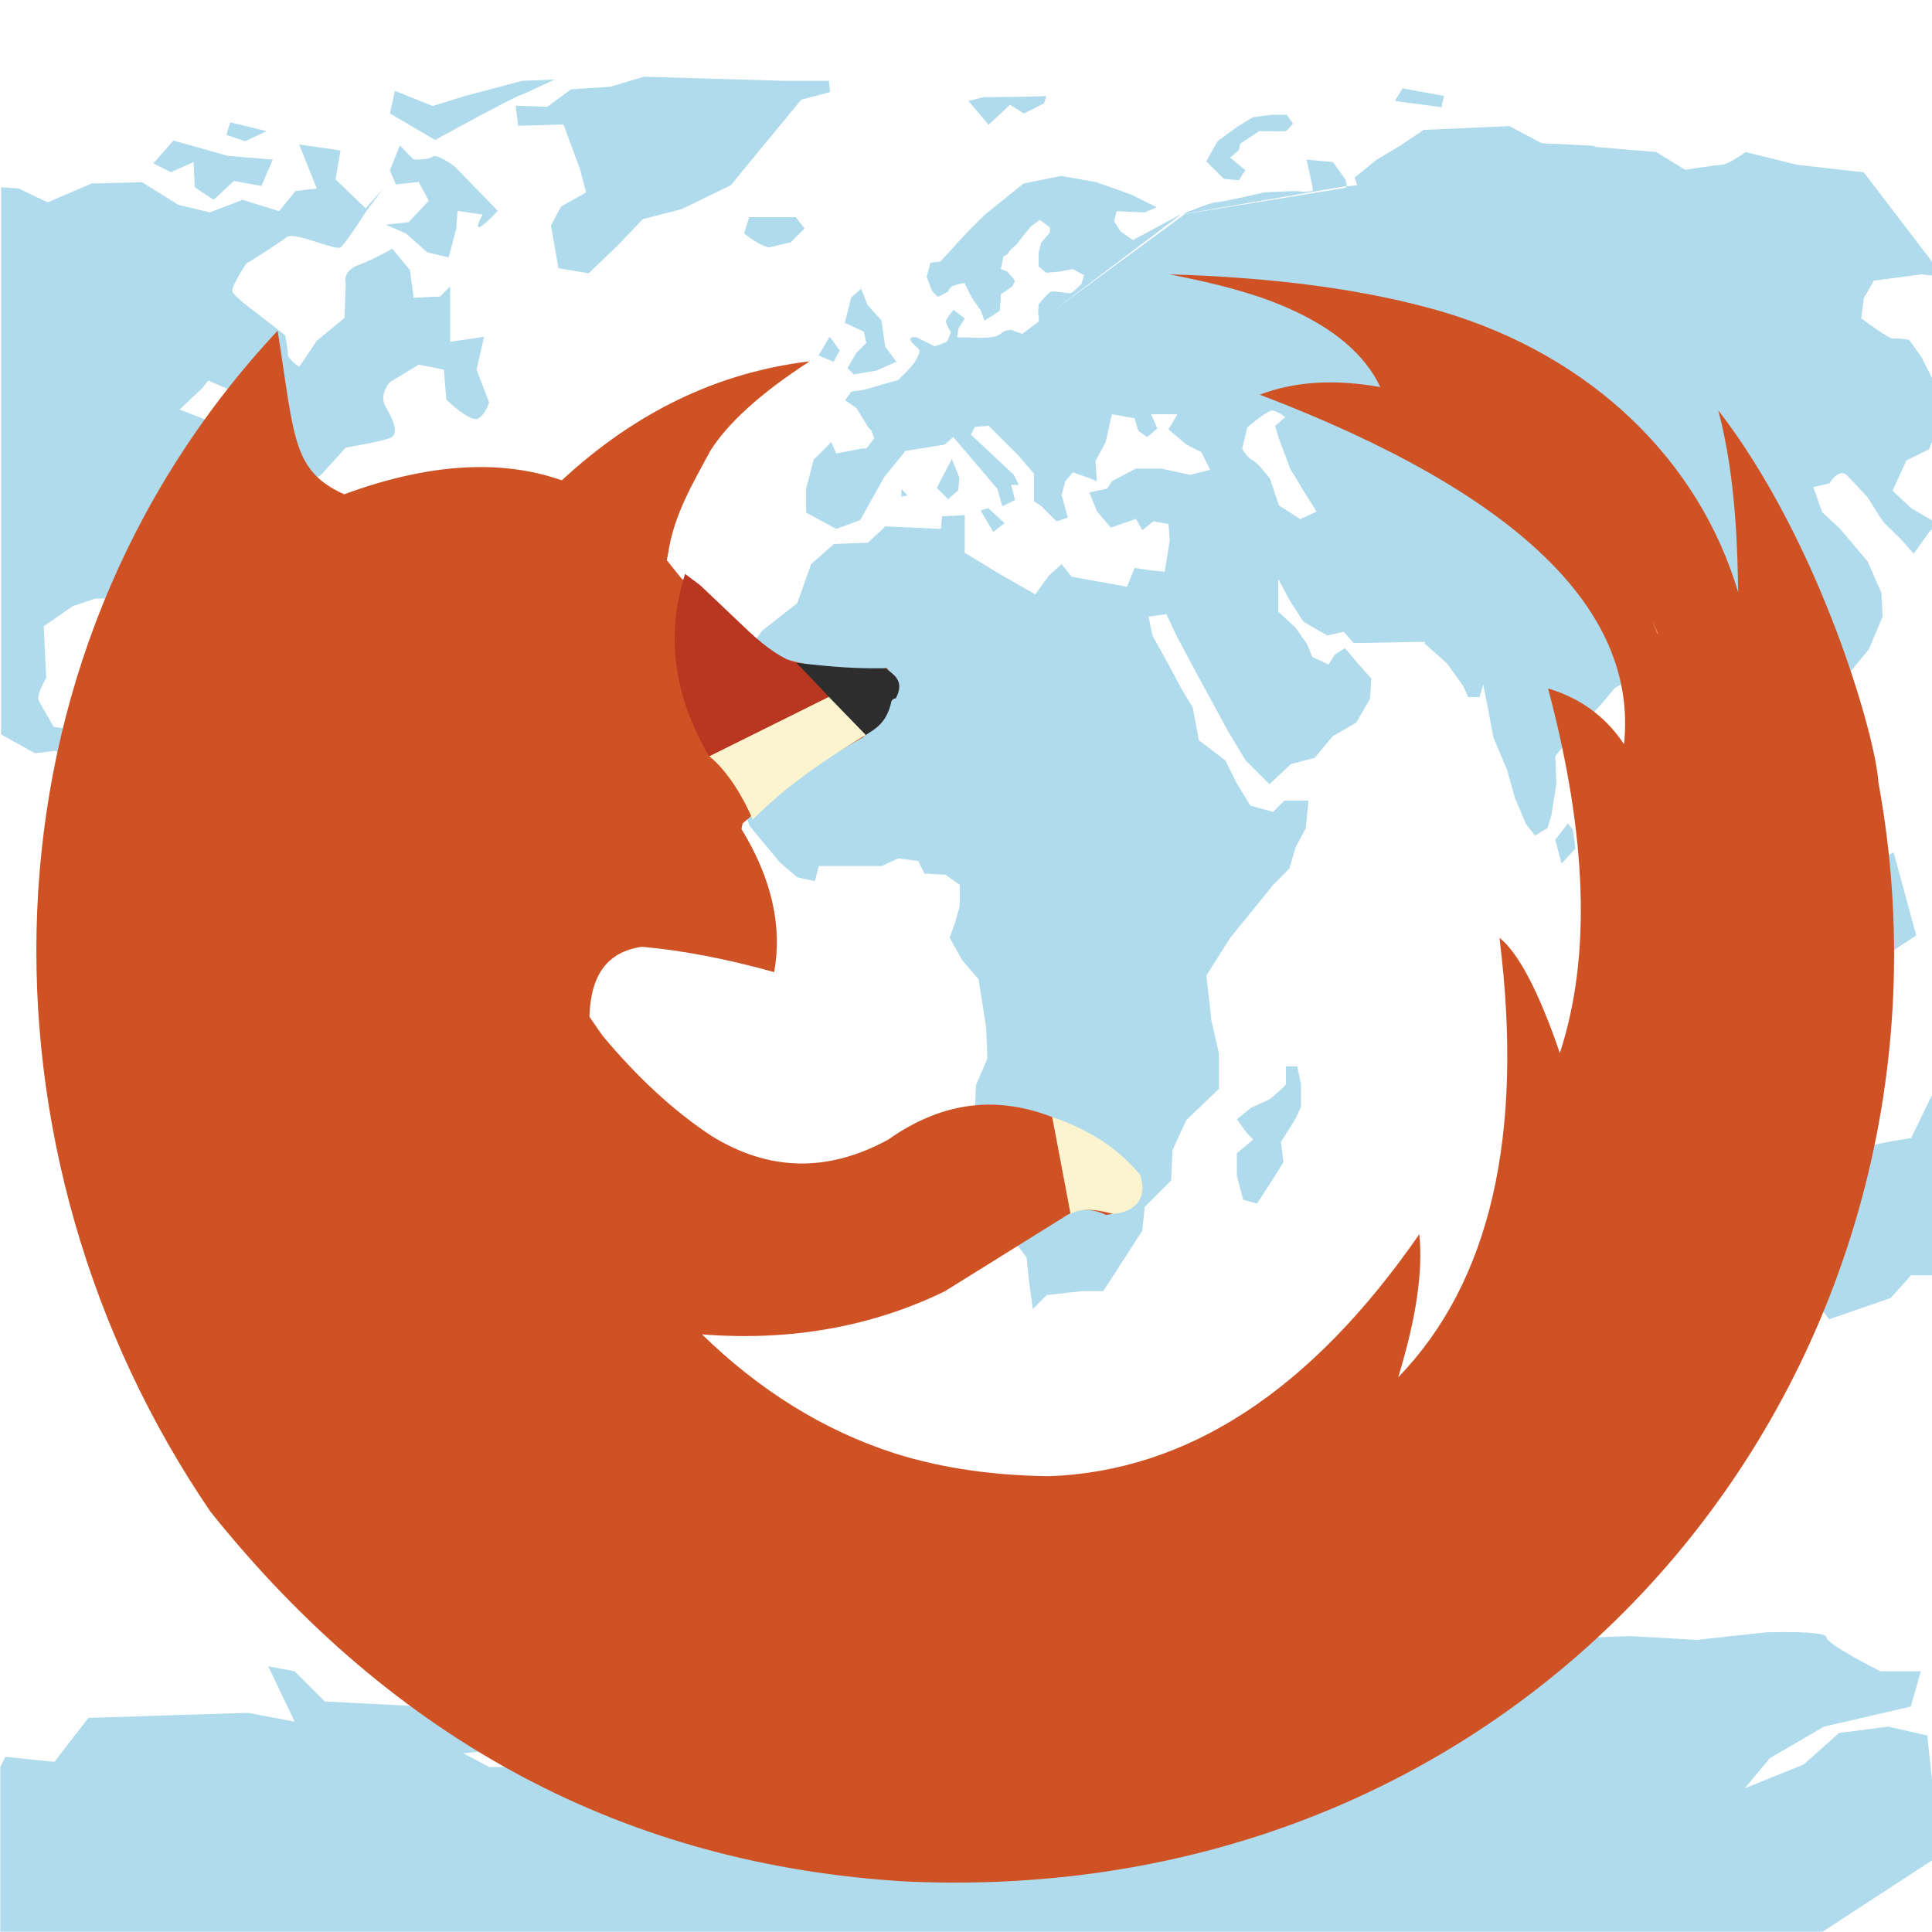 <!-- color: #71cae3 -->
<svg xmlns="http://www.w3.org/2000/svg" xmlns:xlink="http://www.w3.org/1999/xlink" width="48px" height="48px" viewBox="0 0 48 48" version="1.1">
<g id="surface1">
<path style=" stroke:none;fill-rule:nonzero;fill:rgb(68.627%,85.882%,92.941%);fill-opacity:1;" d="M 16 1.906 L 15.156 2.156 L 14.188 2.219 L 13.594 2.656 L 12.812 2.625 L 12.875 3.125 L 14 3.094 L 14.406 4.188 L 14.562 4.781 L 13.938 5.133 L 13.688 5.602 L 13.875 6.664 L 14.625 6.789 L 15.344 6.102 L 15.969 5.445 L 16.938 5.195 L 18.156 4.602 L 18.875 3.727 L 19.906 2.477 L 20.625 2.285 L 20.594 2.008 L 19.469 2.008 M 13.781 1.977 L 12.969 2.008 L 11.562 2.383 L 10.75 2.633 L 9.812 2.258 L 9.688 2.82 L 10.812 3.477 C 10.812 3.477 12.855 2.352 12.969 2.352 M 34.844 2.195 L 34.656 2.508 L 35.812 2.664 L 35.875 2.383 M 25.969 2.383 C 25.914 2.406 24.438 2.414 24.438 2.414 L 24.062 2.508 L 24.562 3.102 L 25.094 2.602 L 25.438 2.82 L 25.938 2.57 C 25.938 2.57 26.023 2.359 25.969 2.383 M 31.594 2.852 L 31.125 2.914 L 30.719 3.164 L 30.25 3.508 L 29.969 4.008 L 30.406 4.445 L 30.781 4.477 L 30.938 4.227 L 30.562 3.914 L 30.781 3.727 L 30.812 3.57 L 31.281 3.258 C 31.281 3.258 31.891 3.266 31.938 3.258 C 31.984 3.25 32.125 3.07 32.125 3.07 L 31.969 2.852 M 5.719 3.039 L 5.625 3.352 L 6.094 3.508 L 6.625 3.258 M 37.5 3.133 L 35.375 3.227 L 34.812 3.602 L 34.188 3.977 L 33.656 4.414 L 33.719 4.602 L 33.438 4.633 L 33.438 4.664 L 29.438 5.32 L 25.781 8.008 L 25.406 8.289 L 25.375 8.289 L 25.125 8.195 C 25.125 8.195 24.969 8.203 24.906 8.258 C 24.844 8.312 24.785 8.359 24.594 8.383 C 24.402 8.406 24.031 8.383 24 8.383 L 23.781 8.383 L 23.812 8.164 L 23.969 7.914 L 23.688 7.695 C 23.688 7.695 23.508 7.922 23.5 7.977 C 23.492 8.031 23.625 8.258 23.625 8.258 C 23.625 8.258 23.562 8.438 23.531 8.477 C 23.5 8.516 23.219 8.602 23.219 8.602 L 22.777 8.383 C 22.777 8.383 22.598 8.344 22.621 8.445 C 22.645 8.547 22.844 8.641 22.844 8.727 C 22.844 8.812 22.719 9.008 22.719 9.008 L 22.562 9.195 L 22.312 9.445 L 21.969 9.539 C 21.969 9.539 21.719 9.609 21.652 9.633 C 21.59 9.656 21.402 9.695 21.402 9.695 L 21.152 9.727 L 20.996 9.945 L 21.277 10.137 L 21.469 10.449 C 21.469 10.449 21.594 10.668 21.621 10.668 C 21.652 10.668 21.719 10.891 21.719 10.891 L 21.527 11.141 L 21.434 11.141 L 20.777 11.266 L 20.652 10.984 L 20.215 11.422 L 20.027 12.141 L 20.027 12.734 L 20.777 13.141 L 21.371 12.922 L 21.965 11.859 L 22.496 11.203 L 23.465 11.047 L 23.684 10.859 L 24.777 12.141 L 24.902 12.578 L 25.219 12.422 L 25.121 12.047 L 25.312 12.047 L 25.188 11.797 L 24.121 10.797 L 24.219 10.609 L 24.562 10.578 L 25.312 11.328 L 25.688 11.766 L 25.688 12.453 L 25.875 12.578 L 26.25 12.953 L 26.531 12.859 L 26.375 12.297 L 26.469 11.953 L 26.656 11.734 L 27.094 11.891 L 27.25 11.953 L 27.219 11.453 L 27.469 10.984 L 27.625 10.293 L 28.188 10.391 L 28.281 10.703 L 28.504 10.859 L 28.754 10.641 L 28.598 10.293 L 29.254 10.293 L 29.031 10.668 L 29.473 11.043 L 29.848 11.234 L 30.066 11.672 L 29.566 11.797 L 28.848 11.641 L 28.223 11.641 L 27.629 11.953 L 27.504 12.141 L 27.062 12.234 L 27.254 12.703 L 27.598 13.109 L 28.223 12.891 L 28.379 13.172 L 28.656 12.953 L 29.031 13.016 L 29.062 13.422 L 28.938 14.203 L 28.594 14.172 L 28.188 14.109 L 28 14.578 L 26.625 14.328 L 26.375 14.016 L 26.062 14.297 L 25.719 14.766 L 24.844 14.266 L 23.969 13.734 L 23.969 12.797 L 23.406 12.828 L 23.375 13.141 L 22 13.078 L 21.562 13.484 L 20.719 13.516 L 20.152 14.016 L 19.809 14.984 L 18.934 15.672 L 18.309 16.516 L 18.277 18.141 L 18.09 18.641 L 18.027 19.234 L 18.402 19.891 L 18.621 20.516 L 19.371 21.422 L 19.809 21.797 L 20.246 21.891 L 20.344 21.516 L 21.906 21.516 L 22.312 21.328 L 22.812 21.391 L 22.969 21.703 L 23.496 21.734 L 23.844 21.984 L 23.844 22.516 L 23.719 22.953 L 23.594 23.297 L 23.906 23.859 L 24.312 24.328 L 24.5 25.52 L 24.531 26.301 L 24.25 26.953 L 24.219 27.578 L 24.438 28.734 L 24.629 28.926 L 24.906 30.02 L 24.938 30.488 L 25.504 31.238 L 25.566 31.832 L 25.66 32.523 L 26.004 32.176 L 26.879 32.078 L 27.41 32.078 L 28.379 30.578 L 28.441 29.984 L 29.098 29.328 L 29.129 28.578 L 29.473 27.828 L 30.285 27.051 L 30.285 26.176 L 30.098 25.359 L 29.973 24.234 L 30.566 23.297 L 31.633 21.984 L 32.035 21.578 L 32.191 21.047 L 32.441 20.578 L 32.508 19.891 L 31.906 19.891 L 31.633 20.172 L 31.066 20.016 L 30.723 19.453 L 30.441 18.891 L 29.785 18.391 L 29.633 17.578 L 29.352 17.109 L 29.035 16.516 L 28.633 15.789 L 28.535 15.32 L 28.977 15.258 L 29.227 15.789 L 29.727 16.727 L 30.102 17.414 L 30.508 18.164 L 30.945 18.891 L 31.539 19.484 L 32.07 18.984 L 32.664 18.828 L 33.102 18.297 L 33.695 17.953 L 34.039 17.359 L 34.07 16.859 L 33.789 16.543 L 33.414 16.105 L 33.164 16.262 L 33.008 16.512 L 32.602 16.32 L 32.477 16.008 L 32.195 15.602 L 31.758 15.195 L 31.758 14.383 L 32.039 14.914 L 32.383 15.445 L 32.977 15.789 L 33.383 15.695 L 33.633 15.977 L 35.414 15.945 L 35.383 15.977 L 35.945 16.477 L 36.352 17.039 L 36.477 17.32 L 36.758 17.32 L 36.852 17.008 L 36.945 17.477 L 37.102 18.32 L 37.445 19.133 L 37.637 19.82 L 37.914 20.477 L 38.137 20.758 L 38.449 20.57 L 38.543 20.258 L 38.668 19.477 L 38.641 18.789 L 38.891 18.477 C 38.891 18.477 39.156 18.113 39.203 18.102 C 39.25 18.09 39.828 17.445 39.828 17.445 L 40.109 17.102 L 40.422 16.91 L 40.797 16.691 L 40.953 16.691 L 41.016 17.035 L 41.172 17.441 L 41.672 18.098 L 41.672 18.348 L 41.766 18.629 L 42.109 18.473 L 42.078 18.098 L 42.391 18.16 L 42.453 18.508 L 42.426 19.035 L 42.52 19.41 L 42.801 19.477 L 42.895 19.16 L 43.238 19.383 L 43.301 19.695 L 43.617 20.164 L 43.93 20.508 L 44.148 20.695 L 44.68 20.227 L 44.898 19.789 L 44.805 19.289 L 44.711 18.633 L 44.117 18.07 L 44.023 17.508 L 44.273 17.102 C 44.273 17.102 44.434 16.781 44.586 16.945 C 44.738 17.109 44.809 17.137 44.742 17.32 C 44.676 17.504 44.551 17.914 44.551 17.914 L 44.926 18.07 L 45.082 17.539 L 44.926 17.164 L 45.301 17.008 L 45.992 16.664 L 46.43 16.133 L 46.773 15.32 L 46.742 14.727 L 46.398 13.945 L 45.711 13.133 L 45.273 12.727 L 45.051 12.102 L 45.453 12.008 C 45.453 12.008 45.688 11.605 45.895 11.816 C 46.098 12.031 46.395 12.348 46.395 12.348 C 46.395 12.348 46.746 12.906 46.797 12.973 C 46.852 13.039 47.219 13.375 47.27 13.441 C 47.32 13.508 47.547 13.758 47.547 13.758 L 47.922 13.227 L 48.02 13.133 L 48.02 12.941 L 47.488 12.629 L 47.02 12.191 L 47.363 11.441 L 47.93 11.16 L 48.023 10.91 L 48.023 9.441 L 47.742 8.879 L 47.43 8.441 C 47.43 8.441 47.109 8.395 47.023 8.41 C 46.938 8.426 46.242 7.91 46.242 7.91 L 46.305 7.41 L 46.555 6.973 L 47.742 6.816 L 48.023 6.848 L 48.023 6.531 L 46.305 4.281 L 44.648 4.094 L 43.367 3.777 C 43.367 3.777 42.977 4.074 42.773 4.094 C 42.57 4.109 41.867 4.219 41.867 4.219 L 41.148 3.777 L 39.648 3.652 L 39.586 3.621 L 38.305 3.559 M 25.805 7.996 L 29.367 5.309 L 28.148 5.965 L 27.836 5.746 L 27.68 5.496 L 27.742 5.246 L 28.43 5.277 L 28.742 5.152 L 28.117 4.84 L 27.242 4.527 L 26.367 4.371 L 25.43 4.559 L 24.461 5.34 L 24.023 5.777 L 23.367 6.496 L 23.117 6.527 L 23.023 6.871 L 23.148 7.215 C 23.148 7.215 23.281 7.371 23.305 7.371 C 23.328 7.371 23.555 7.246 23.555 7.246 C 23.555 7.246 23.582 7.129 23.711 7.09 C 23.84 7.051 23.961 7.027 23.961 7.027 L 24.148 7.402 L 24.367 7.715 L 24.461 7.965 C 24.461 7.965 24.824 7.742 24.836 7.715 C 24.848 7.688 24.867 7.309 24.867 7.309 L 25.148 7.121 C 25.148 7.121 25.223 6.988 25.211 6.965 C 25.199 6.941 25.023 6.746 25.023 6.746 L 24.867 6.684 L 24.93 6.371 C 24.93 6.371 25.055 6.32 25.055 6.277 C 25.055 6.234 25.242 6.09 25.242 6.09 L 25.461 5.809 L 25.617 5.621 L 25.836 5.465 L 26.086 5.652 L 26.086 5.777 L 25.867 6.027 L 25.805 6.277 L 25.805 6.621 L 25.992 6.777 L 26.336 6.746 L 26.652 6.684 L 26.934 6.84 L 26.867 7.059 C 26.867 7.059 26.672 7.246 26.617 7.277 C 26.562 7.309 26.203 7.215 26.117 7.246 C 26.031 7.277 25.805 7.559 25.805 7.559 C 25.805 7.559 25.781 7.809 25.805 7.871 C 25.812 7.895 25.812 7.934 25.805 7.996 M 29.461 5.309 L 33.461 4.621 L 33.43 4.465 L 33.117 4.027 L 32.461 3.965 C 32.461 3.965 32.617 4.633 32.617 4.715 C 32.617 4.797 32.18 4.746 32.18 4.746 L 31.43 4.777 C 31.43 4.777 30.348 5.027 30.211 5.027 C 30.082 5.027 29.449 5.289 29.398 5.309 M 4.309 3.492 L 3.809 4.059 L 4.246 4.277 L 4.809 4.027 L 4.84 4.652 L 5.309 4.965 L 5.809 4.496 L 6.496 4.621 L 6.777 3.965 L 5.652 3.871 M 7.434 3.59 L 7.871 4.684 L 7.34 4.746 L 6.934 5.246 L 6.027 4.965 L 5.215 5.277 L 4.434 5.09 L 3.527 4.527 L 2.277 4.559 L 1.184 5.027 L 0.465 4.684 L 0.027 4.652 L 0.027 18.246 L 0.871 18.715 L 1.371 18.652 L 2.09 18.996 L 3.184 19.59 L 3.34 20.309 L 4.215 21.152 L 4.715 20.777 L 5.121 21.09 L 5.059 20.371 L 4.277 20.559 L 4.027 19.652 L 3.934 19.246 L 3.246 18.621 L 3.246 18.184 L 3.777 17.621 L 3.434 17.215 L 2.867 17.309 L 2.023 18.152 L 1.336 18.059 C 1.336 18.059 1.02 17.527 0.961 17.402 C 0.895 17.277 1.148 16.84 1.148 16.84 L 1.086 15.559 L 1.809 15.059 L 2.371 14.871 L 3.184 14.871 L 4.309 14.621 L 4.715 15.152 L 4.652 15.777 L 5.121 16.184 L 5.184 15.746 C 5.184 15.746 5.152 15.027 5.09 14.84 C 5.027 14.652 5.652 14.215 5.652 14.215 L 6.152 13.59 L 6.746 12.871 L 7.027 12.309 L 7.965 11.809 L 8.59 11.121 C 8.59 11.121 9.523 10.965 9.715 10.871 C 9.906 10.777 9.781 10.434 9.59 10.121 C 9.398 9.809 9.684 9.496 9.684 9.496 L 10.402 9.059 L 11.027 9.184 L 11.09 9.934 C 11.09 9.934 11.68 10.496 11.871 10.402 C 12.062 10.309 12.152 9.996 12.152 9.996 L 11.84 9.184 L 12.027 8.367 L 11.184 8.492 L 11.184 7.117 L 10.934 7.367 L 10.277 7.398 L 10.184 6.711 L 9.746 6.18 C 9.746 6.18 9.316 6.43 8.902 6.586 C 8.488 6.738 8.59 7.055 8.59 7.055 L 8.559 7.898 L 7.871 8.465 L 7.434 9.113 C 7.434 9.113 7.152 8.926 7.152 8.801 C 7.152 8.676 7.086 8.332 7.086 8.332 L 6.367 7.77 C 6.367 7.77 5.805 7.363 5.773 7.238 C 5.742 7.113 6.117 6.551 6.117 6.551 C 6.117 6.551 6.926 6.051 7.117 5.895 C 7.309 5.738 8.332 6.238 8.461 6.145 C 8.59 6.051 9.086 5.27 9.086 5.27 L 9.527 4.676 L 9.086 5.176 L 8.336 4.457 L 8.461 3.738 M 9.934 3.613 L 9.684 4.238 L 9.836 4.582 L 10.402 4.52 L 10.652 4.988 L 10.152 5.52 L 9.586 5.582 L 10.086 5.801 L 10.617 6.27 L 11.148 6.395 L 11.336 5.676 L 11.367 5.238 L 11.992 5.332 C 11.992 5.332 11.805 5.645 11.898 5.645 C 11.992 5.645 12.367 5.238 12.367 5.238 L 11.305 4.145 C 11.305 4.145 10.867 3.801 10.738 3.895 C 10.609 3.988 10.27 3.957 10.27 3.957 M 18.613 5.395 L 18.488 5.801 C 18.941 6.152 19.113 6.145 19.113 6.145 L 19.645 6.02 L 19.988 5.676 L 19.77 5.395 M 21.395 7.176 L 21.145 7.395 C 21.074 7.699 20.988 8.02 20.988 8.02 L 21.461 8.238 L 21.523 8.52 L 21.273 8.77 L 21.055 9.145 L 21.211 9.301 L 21.773 9.207 L 22.273 8.988 L 21.992 8.613 L 21.898 7.957 L 21.555 7.582 M 20.613 8.363 L 20.336 8.832 L 20.711 8.988 L 20.863 8.707 M 5.176 9.457 L 5.832 9.738 L 6.27 10.301 L 6.551 10.738 C 6.551 10.738 6.301 11.586 6.238 11.738 C 6.176 11.895 5.988 11.426 5.988 11.426 L 5.832 10.613 L 5.301 10.832 L 4.895 11.801 L 4.988 10.988 L 5.113 10.426 L 4.461 10.176 L 5.023 9.645 M 31.555 10.207 C 31.691 10.164 31.93 10.363 31.93 10.363 L 31.68 10.582 L 31.773 10.895 L 32.055 11.645 L 32.336 12.113 L 32.711 12.711 L 32.305 12.898 L 31.773 12.555 L 31.555 11.898 C 31.555 11.898 31.254 11.496 31.113 11.43 C 30.977 11.363 30.863 11.148 30.863 11.148 L 30.988 10.617 C 30.988 10.617 31.414 10.258 31.555 10.215 M 23.648 11.402 L 23.273 12.121 L 23.555 12.402 L 23.805 12.184 L 23.836 11.867 M 22.395 12.148 L 22.395 12.34 L 22.551 12.309 M 24.551 12.621 L 24.363 12.684 L 24.676 13.215 L 24.957 12.996 M 4.426 16.809 L 4.113 16.965 L 4.645 17.246 L 5.238 17.371 L 5.582 17.84 L 5.988 17.59 L 5.926 17.309 L 5.238 16.809 M 6.113 19.902 L 5.297 20.34 L 5.203 21.246 L 5.016 22.246 L 4.453 22.996 L 4.484 24.121 L 4.953 25.277 L 5.453 26.684 L 6.766 27.996 L 6.828 28.746 L 6.922 32.121 L 7.395 34.027 C 7.395 34.027 7.68 35.125 7.613 35.215 C 7.547 35.305 7.988 36.121 7.988 36.121 L 8.863 37.496 L 10.082 38.027 L 9.582 37.434 L 9.332 36.746 L 9.582 36.027 L 8.926 35.684 C 8.926 35.684 9.359 35.398 9.426 35.309 C 9.492 35.219 9.332 34.84 9.332 34.84 L 9.145 34.367 L 9.645 33.715 L 10.422 33.523 L 10.547 32.93 L 10.078 32.711 L 10.27 32.211 L 11.02 32.113 L 11.672 30.52 L 12.145 29.426 L 13.113 28.957 C 13.113 28.957 13.426 28.027 13.426 27.895 C 13.426 27.762 13.52 26.363 13.52 26.363 L 14.27 25.332 L 14.363 24.645 L 13.801 24.301 L 13.332 23.738 L 12.488 23.801 L 11.145 23.02 L 10.863 22.363 C 10.863 22.363 10.391 21.551 10.297 21.551 C 10.207 21.551 9.645 21.582 9.645 21.582 L 9.113 21.051 L 8.77 20.395 L 7.422 20.113 L 6.984 19.895 M 42.547 20.395 C 42.66 20.527 43.363 22.613 43.453 22.613 C 43.543 22.613 44.078 22.676 44.078 22.676 L 43.797 21.832 M 38.953 20.457 L 38.641 20.863 L 38.797 21.457 L 39.141 21.082 L 39.078 20.613 M 47.047 21.176 L 45.578 21.988 C 45.578 22.082 44.859 22.68 44.859 22.68 L 45.047 23.305 L 45.453 23.773 L 45.734 24.461 L 47.609 23.242 M 42.453 21.617 L 42.016 21.68 L 44.016 24.68 L 44.547 25.273 L 45.859 25.34 L 46.672 25.59 L 45.797 24.965 L 44.547 24.617 L 44.234 23.465 L 43.547 22.898 M 31.949 26.492 L 31.949 26.934 C 31.93 26.996 31.547 27.309 31.547 27.309 L 31.074 27.527 L 30.73 27.809 L 30.98 28.152 L 31.137 28.309 L 30.73 28.652 L 30.73 29.215 L 30.887 29.809 L 31.23 29.902 L 31.637 29.277 L 31.887 28.871 L 31.824 28.371 L 32.199 27.777 L 32.324 27.496 L 32.324 26.934 L 32.23 26.496 M 48.012 27.215 C 48.008 27.215 47.98 27.246 47.98 27.246 L 47.48 28.277 C 47.48 28.277 46.375 28.438 46.355 28.527 C 46.332 28.617 45.789 28.902 45.789 28.902 C 45.68 28.902 45.32 29.559 45.32 29.559 L 45.258 31.621 L 45.133 32.371 L 45.445 32.777 L 46.977 32.246 L 47.477 31.684 L 48.008 31.684 M 11.477 35.965 L 11.258 36.117 L 11.164 36.148 L 11.664 36.398 M 10.633 36.148 L 10.414 36.648 L 10.852 36.555 M 12.133 40.273 L 11.664 40.992 L 10.789 41.398 L 11.289 42.023 L 10.539 42.398 L 8.07 42.273 L 7.32 41.523 L 6.664 41.398 L 7.32 42.773 L 6.164 42.555 L 2.195 42.68 L 1.352 43.773 L 0.133 43.648 L 0.008 43.898 L 0.008 47.992 L 45.285 47.992 L 48.008 46.215 L 48.008 44.309 L 47.883 43.117 L 46.91 42.898 L 45.691 43.055 L 44.816 43.836 L 43.348 44.43 L 43.973 43.68 L 45.316 42.898 L 47.473 42.398 L 47.723 41.523 L 46.723 41.523 C 46.723 41.523 45.379 40.855 45.379 40.68 C 45.379 40.504 43.879 40.555 43.879 40.555 L 42.156 40.742 L 40.504 40.648 L 37.188 40.773 L 34.125 41.398 C 34.125 41.398 32.648 42.191 32.469 42.148 C 32.289 42.105 33.094 41.117 33.094 41.117 L 31.656 41.215 L 30.75 40.465 L 29.844 41.09 C 29.844 41.09 28.629 41.184 28.312 41.184 C 27.996 41.184 27.594 41.746 27.594 41.746 L 25.125 41.652 L 20.875 41.84 L 19.75 42.809 L 19.469 42.84 L 16.25 42.621 L 14.031 42.84 L 13.25 42.465 L 13.281 42.402 C 13.281 42.402 12.625 41.078 12.625 40.902 C 12.625 40.727 12.125 40.277 12.125 40.277 M 12.469 43.465 L 13.812 43.902 L 12.156 43.902 L 11.508 43.559 M 12.477 43.465 "/>
<path style=" stroke:none;fill-rule:nonzero;fill:rgb(81.176%,32.157%,14.51%);fill-opacity:1;" d="M 29.051 6.816 C 30.188 7.035 31.168 7.289 31.949 7.633 C 33.152 8.148 33.926 8.832 34.293 9.617 C 33.176 9.418 32.188 9.469 31.297 9.805 C 37.68 12.238 40.699 15.145 40.348 18.488 C 39.883 17.789 39.242 17.336 38.461 17.105 C 39.438 20.773 39.535 23.777 38.754 26.164 C 38.211 24.57 37.691 23.637 37.254 23.301 C 37.867 28.219 37.027 31.852 34.738 34.219 C 35.18 32.773 35.359 31.598 35.262 30.664 C 32.57 34.555 29.508 36.547 26.074 36.676 C 24.723 36.66 23.434 36.488 22.23 36.109 C 20.461 35.539 18.863 34.539 17.441 33.152 C 19.66 33.328 21.684 32.953 23.473 32.082 L 26.402 30.258 C 26.773 29.992 27.129 30.02 27.477 30.184 C 28.195 30.086 28.379 29.879 28.176 29.23 C 27.719 28.848 27.316 28.344 26.645 27.977 C 25.18 27.242 23.656 27.191 22.07 28.312 C 20.551 29.141 19.094 29.098 17.672 28.219 C 16.738 27.602 15.836 26.77 14.969 25.73 L 14.645 25.262 L 14.645 25.223 C 14.688 24.195 15.102 23.648 15.945 23.523 C 16.902 23.605 18.004 23.809 19.234 24.152 C 19.441 23.012 19.172 21.824 18.422 20.598 L 18.449 20.461 C 19.609 19.426 20.57 18.801 21.449 18.316 C 21.766 17.902 21.898 17.754 22.129 17.383 C 22.078 17.273 22.18 17.215 22.246 17.27 C 22.316 16.957 22.32 16.996 22.031 16.594 C 21.18 16.797 20.215 16.555 19.562 16.391 C 19.227 16.297 18.77 16.09 18.25 15.609 L 16.914 14.352 L 16.566 13.918 L 16.598 13.758 C 16.742 12.77 17.242 11.965 17.641 11.211 C 18.074 10.52 18.887 9.773 20.117 8.977 C 17.836 9.25 15.793 10.234 13.957 11.934 C 12.438 11.398 10.625 11.516 8.551 12.281 L 7.984 12.371 C 7.949 12.387 8.258 12.488 8.227 12.504 L 8.551 12.281 C 7.262 11.695 7.32 10.895 6.898 8.215 C -0.75 16.395 -0.828 28.676 5.23 37.559 C 9.82 43.293 15.582 46.34 22.527 46.746 C 38.676 47.469 49.262 33.551 46.668 19.434 C 46.605 18.316 45.227 13.477 42.691 10.195 C 43.141 11.895 43.168 13.75 43.184 14.715 C 42.234 11.504 39.605 8.848 35.785 7.73 C 33.895 7.184 31.637 6.891 29.039 6.816 M 29.047 6.816 "/>
<path style=" stroke:none;fill-rule:nonzero;fill:rgb(92.549%,49.804%,26.275%);fill-opacity:1;" d="M 41.039 15.418 C 41.094 15.516 41.137 15.613 41.188 15.707 C 41.184 15.727 41.191 15.75 41.188 15.762 C 41.176 15.746 41.156 15.723 41.156 15.707 C 41.113 15.609 41.086 15.516 41.039 15.418 M 41.039 15.418 "/>
<path style=" stroke:none;fill-rule:nonzero;fill:rgb(98.431%,95.686%,80.784%);fill-opacity:1;" d="M 26.598 30.16 C 26.926 29.977 27.344 30.078 27.656 30.16 C 27.965 30.133 28.566 29.965 28.328 29.188 C 27.93 28.719 27.328 28.16 26.141 27.75 M 26.598 30.16 "/>
<path style=" stroke:none;fill-rule:nonzero;fill:rgb(17.647%,17.647%,17.647%);fill-opacity:1;" d="M 19.773 16.465 L 21.496 18.27 C 21.738 18.109 22.031 17.977 22.148 17.418 C 22.172 17.379 22.203 17.355 22.258 17.348 C 22.465 16.938 22.258 16.797 22.004 16.602 C 21.273 16.613 20.746 16.578 19.773 16.465 M 19.773 16.465 "/>
<path style=" stroke:none;fill-rule:nonzero;fill:rgb(98.431%,95.686%,80.784%);fill-opacity:1;" d="M 18.703 20.363 C 18.488 19.859 18.098 19.168 17.621 18.789 L 20.59 17.312 L 21.508 18.258 C 20.461 18.895 19.516 19.539 18.703 20.363 M 18.703 20.363 "/>
<path style=" stroke:none;fill-rule:nonzero;fill:rgb(72.549%,21.176%,12.549%);fill-opacity:1;" d="M 17.02 14.258 C 16.488 15.918 16.82 17.414 17.613 18.789 L 20.59 17.312 C 20.195 16.887 19.785 16.469 19.785 16.469 C 19.48 16.387 19.09 16.137 18.613 15.695 L 17.395 14.539 M 17.02 14.258 "/>
</g>
</svg>
